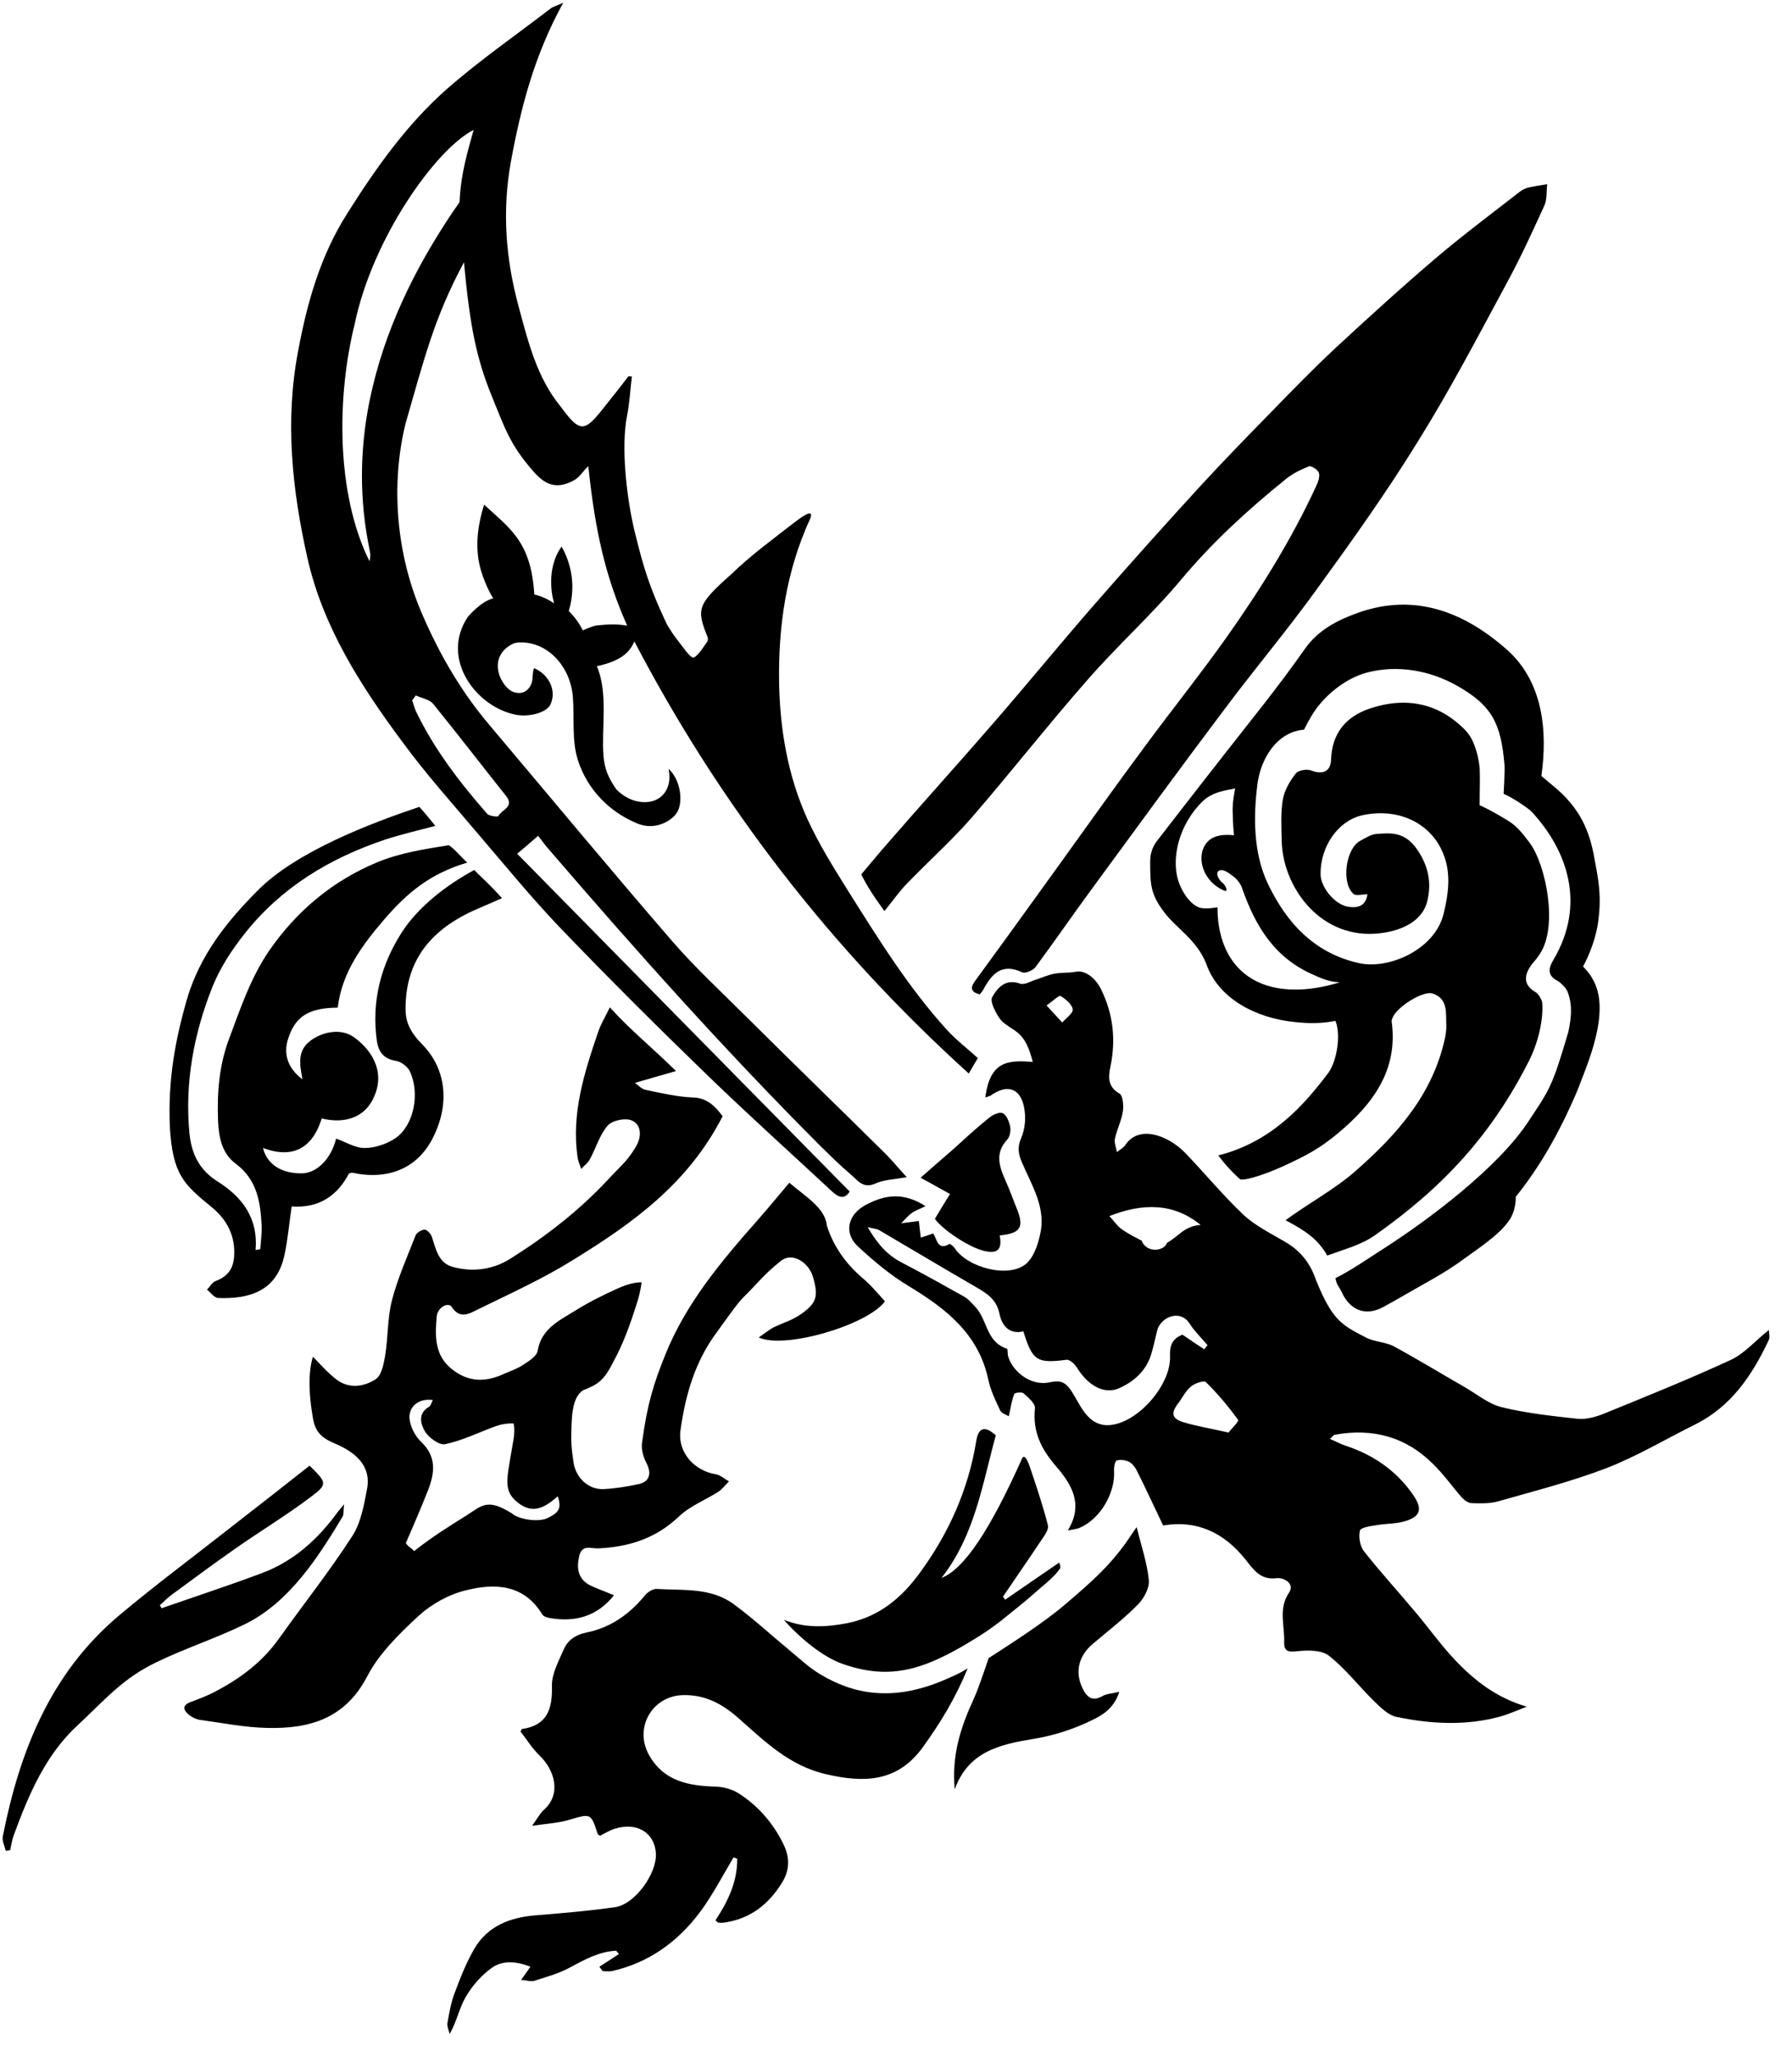 <svg xmlns="http://www.w3.org/2000/svg" fill="#000000" viewBox="0 0 650 745.9">
    <path
        d="M421.9 553.2c-3.4-7.1-6.3-13.4-9.4-19.6-.6-1.3-1.6-2.7-2.8-3.4-1.3-.7-3.2-1-4.6-.6-.7.2-1.1 2.5-1 3.7.5 8.1-5 17.5-12.4 20.7-1.1.5-2.5.6-4.4 1 5.9-9.5 1.3-16.8-4.1-23.1-5.5-6.3-8.7-12.7-7.8-21.2.2-1.7-2.4-3.9-4.1-5.4-.6-.6-3.2-.3-3.4.2-.9 2.2-1.2 4.6-2 8.1-.7-.5-2.5-1-3.1-2.1-1.7-3.6-3.5-7.3-4.3-11.1-3.5-16.6-15.2-25.7-28.7-33.9-6.7-4-12.9-9.2-18.6-14.5-5.3-4.9-3.7-11.6 2.9-15.1 6.8-3.6 13.6-4.7 21.6.5-2.2 1.1-3.8 1.6-5 2.5-1.4 1-2.5 2.4-3.8 3.7 1.5-.2 3-.4 4.6-.6.5-.1 1-.1 1.8-.2.2 1.9.4 3.8.7 6 1.6-.5 3-1 4.5-1.5 1.4 2 1.5 6.4 5.9 3.8.2-.1 1.4.8 1.8 1.4 4.7 7.3 19.9 11.2 26.1 5.7 3-2.7 4.6-8 5.3-12.3 1.3-8.8-3.5-16.4-6.8-24.1-1.4-3.2-1.9-5.6-.4-9.1 1.5-3.4 1.8-7.8 1-11.4-1.4-6.8-6.2-8.2-12.1-4-.5.3-1.2.4-1.9.7 1.7-13.4 8.4-13.6 17.2-12.9-1.2-4.7-2.6-8.9-6.8-11.6-1.9-1.3-4.1-2.5-5.3-4.3-1.5-2.3-3.5-6-2.6-7.6 1.9-3.4 4.8-6.8 10.1-4.9 1.6.6 3.9-.9 5.9-1.5 2.2-.7 4.3-1.7 6.6-2.1 2.5-.5 5.2-.2 7.6-.7 3.3-.7 7.2 2 9.4 6.6 4.3 8.9 5.3 18.1 3.3 27.7-.8 3.8-1.1 7.4 3.3 9.9 1.2.7 1.5 4.3 1.2 6.4-.5 3.4-2.2 6.6-2.9 10-.3 1.5.5 3.2.7 4.8 1.1-.9 2.4-1.5 3.1-2.6 3-4.5 8.5-5.4 15.3-1.9 2.5 1.3 4.8 3.1 6.7 5.1 7 7.3 13.5 15.2 20.8 22.1 4.3 4 9.8 6.7 14.9 9.7 5.7 3.2 9.4 7.9 11.4 13.9 6 14.8 9.4 16.4 18.1 20.9 3.2 1.7 7.2 1.6 10.3 3.3 8.5 4.6 16.8 9.7 25.2 14.5 4.6 2.6 8.9 6.3 13.8 7.5 9 2.2 18.3 3.2 27.5 4.2 3 .3 6.4-.6 9.2-1.7 15.5-6.3 31.1-12.6 46.3-19.6 5-2.3 8.9-6.9 13.9-10.9 0 1.1.5 2.7-.1 3.8-6 12.7-13.6 24-26.7 30.5-10.7 5.3-21 11.5-32.1 15.8-12.8 4.9-26.2 8.3-39.5 12.1-3 .8-6.3.7-9.4.6-1.2 0-2.7-1.1-3.6-2.1-3.5-4-6.6-8.4-10.4-12.1-9.9-9.9-22-13.1-35.7-10.6-.4.1-.7.6-1.7 1.5 2.1.9 3.7 1.8 5.5 2.4 10.1 3.3 18.5 9 24.6 17.8 3.7 5.3 2.8 8.1-3.4 9.8-3 .8-6.2.7-9.3 1.2-2.3.4-6.1.8-6.5 2-.6 2.2 0 5.7 1.4 7.5 6 7.6 12.5 14.7 18.7 22.1 4.8 5.7 9.2 11.9 14.3 17.3 7.1 7.5 15.1 13.8 26.1 17-3.2 1.2-6.4 2.7-9.7 3.6-12.5 3.4-25.1 2.7-37.6.1-2.9-.6-5.6-3.3-8-5.6-5.6-5.5-10.4-11.8-16.5-16.6-2.7-2.1-7.7-2-11.5-1.6-3.3.4-4.8 0-4.7-3.4.2-6-2.2-12 1.8-17.9 2.2-3.3-2.1-5.5-4.5-5.2-5.9.8-8.4-3.1-11.2-6.6-7.9-10-17.9-14.6-30-12.5zm-50.7-70.4c-5.2 1.2-7.8-2.1-8.7-6.5-1.1-5.3-4.8-7.4-8.9-9.8-11.6-6.7-23.1-13.6-34.7-20.4-.8-.5-1.9-.5-4.2-1.1 3.6 6.1 7.1 10.1 12.3 12.8 7.7 4 15.2 8.2 22.7 12.4 1.7 1 3 2.6 4.3 4 4.2 4.6 3.7 12.5 11.3 14.9.2.1.2 2 .3 2.5 1.4 5.4 8.1 11.4 15.5 9.6 4.3-.8 5.9.2 8.9 5.5 2.4 4.1 5.4 10.6 12.4 10.1 10.3-.7 22.4-14.6 22-25-.2-3.9.9-6.4 4.5-7.8 2.6 1.8 5.3 3.6 7.9 5.3l1.2-1.5c-2.2-2.6-4.7-5-6.5-7.8-3.4-5.4-10.6-2.4-11.8 2.6-.7 2.9-1.3 5.8-2.2 8.7-1.8 5.8-6.1 9.6-11.3 12-5.5 2.6-11.5-.7-15.6-7.4-.8-1.3-2.6-2.9-3.7-2.8-10.8 1.4-12.4.4-15.7-10.3zm31.2-41.8c1.3 1.4 2.5 3.1 4 4.4 2.4 1.9 7.7 4.5 7.7 4.5 1.8 4.7 8.3 3.8 9.2.8 4.6-2.6 6.1-6 12.2-6.5-9.8-8-21-8-33.1-3.2zm43.2 78.5c1.1-1.4 3.9-4.1 3.5-4.6-3.5-4.8-7.4-9.5-11.7-13.7-.7-.7-4 .4-5.4 1.6-1.9 1.5-3 3.9-4.5 5.9-2.8 3.6-2.6 5.7 1.6 7 4.9 1.5 10 2.3 16.5 3.8zm-66-154.9c2.5 2.7 4.1 4.5 5.7 6.2 1.4-1.6 4-3.4 3.8-4.8-.3-1.9-2.6-3.7-4.4-4.8-.6-.4-2.6 1.7-5.1 3.4z" />
    <path
        d="M204.3 1c-10.5 19-15.4 38.1-19 57.7-3.2 17.7-1.9 35.1 2.8 52.4 3.5 12.9 6.6 25.8 15.3 36.4.2.3.4.5.6.8 6.2 8.3 8 8.4 14.4.3 3.2-4 6.4-8 9.5-12.1.1-.1.3 0 1.3 0-.6 4.7-.8 9.4-1.7 14-2.4 11.7-.1 30.5 2.6 41.8 3.4 13.9 5.4 20.5 11.7 33.9 2.4 4.2 4.2 6.2 6.3 9 1.1 1.5 2.9 3.7 3.7 3.2 2-1.3 3.3-3.8 4.8-5.8.2-.3.2-1 .1-1.5-4.2-10.3-3.8-11.9 8.7-23 7-6.8 15-12.6 22.7-18.6 1.5-1.1 7.2-5.7 5.9-1.7-9 19.5-11.7 39.5-11.4 59.8.3 17 3.2 33.9 10.3 49.5 4.1 8.9 9.3 17.3 14.5 25.6 11.1 17.6 22 35.3 36.1 50.8 3.3 3.6 7.3 6.7 11.2 10.2-1 1.6-1.8 3-3.3 5.6-50.1-45.3-90.5-97.7-121.3-156.7-1.7 4-4.9 7.1-13.6 9 4.2 9.9 1.6 22.3 2.4 32.6.4 4.8 1.9 8.1 4.7 12.1 4.1 4.1 8.6 4.9 11.7 4.5 4.8-.6 8.7-4.9 7.2-12 4.6 4.2 5.4 12.5 2.9 16.1-2 2.9-7.9 6.4-14.3 3.7-10.4-4.3-18.1-12.6-21.4-22.7-2.4-7.2-1.3-15.4-1.9-23.1-.9-11.5-9.6-20.5-19.9-19.8-2 .1-4.4 1.8-5.7 3.5-4.2 5.7.6 13.1 3.9 14.4 3.7 1.3 5.5-.8 6.3-2.2 1.2-2.1.5-4.3 1.3-6.4 5 2 8.4 7.8 6 13.1-1.4 3.1-7.9 4.7-12.5 3.8-14.4-2.7-27.7-20.3-17.5-35.5.3-.4 4.9-5.7 9.2-6.7 0 0-2.6-4-4.4-10-2.3-7.7-1.5-15.6 1.1-24 9 8.4 17.1 13.2 18.2 32.6 0 0 3.2.5 7.2 3.2-1.5-5.1-2.1-13.9 2.7-20.6 2.2 3.8 5.9 12.5 2.6 23.4 0 0 3.1 2.8 5.1 7 0 0 3.4-1.6 5.1-1.8 4-.4 7.1-.6 11 .1-7.9-17.8-11.6-34.1-14.1-57.8-1 .6-3 3.8-4.9 4.9-6 3.4-10.2 2.4-14.8-2.8-8.6-9.7-10.5-15.7-15.3-27.5-5.4-13.3-7.9-24.6-10.1-48.6 0-.4.5.7 0 0 0 0 .3-.6 0 0-10.9 20.3-14.4 35-21.2 58.5-5.3 21.6-3.7 46.9 6.2 69.5 6.3 14.5 14.1 27.9 24.3 39.9 22.1 26.2 44 52.6 66.4 78.5 8.5 9.8 18.1 18.6 27.3 27.8 16.5 16.4 33.2 32.6 49.8 49 2.4 2.4 4.6 5.1 7.8 8.6-4.6.8-8.3.9-11.4 2.3-4.5 2-6.4-1.2-8.9-3.3-3.7-3.1-7.1-6.5-10.6-9.9-34.6-34.6-67.2-71.1-99.1-108.2-1.2-1.3-2.2-2.8-3.7-4.7-2.3 2-4.5 3.9-7.6 6.5 40.4 41.1 80.4 81.7 120.6 122.5-2 3.2-4.3 2-6.9-.5-14.6-13.6-29.4-26.9-43.8-40.8-18.1-17.5-36-35.3-53.5-53.5-10.7-11.1-20.5-23.1-30.5-34.8-9.3-11-19-21.8-27.5-33.4-15.1-20.3-28.9-41.8-34.5-66.8-5.5-24.5-8.2-49.5-3.4-74.8 3.3-17.8 8.1-34.7 17.8-50C136.3 61 147.6 45 162.3 32.1c11.9-10.4 24.9-19.4 37.4-29 .9-.7 2.2-1 4.6-2.1zm-32.5 46.1c-13.8 7-36.7 39.4-43.1 70.2-6.5 26-7 61.3 5.3 86.2.4-1.3.4-2.6.1-3.9-3.8-18.2-3.7-36.4 0-54.5 5.1-24.7 15.9-47 29.9-67.9l2.7-3.9c.4-10.5 3.2-19.2 5.1-26.2zm-21 205.1c-.4.6-.9 1.2-1.3 1.8.5 1.3.8 2.7 1.4 4 6.6 13.7 15.8 25.7 25.8 37.1.8.9 4 1.2 4.1.8 1.1-2.3 5.9-3.2 2.8-7.2-8.9-11.2-17.6-22.5-26.6-33.6-1.4-1.5-4.2-2-6.2-2.9zm333.6 211.3c6-3 11.8-7.1 17.3-10.6 16.6-10.6 41.5-29.4 52.4-45.8 8.1-12.2 8.9-12.9 14.8-33 .9-4.5 1.6-8.9-.1-13.9-.4-1.7-2.8-4-4-4.6-4-2.1-2.8-5.1-1.3-7.6 11.8-20 5.1-39.4-7.7-53.4-1.5-1.7-8.3-6-10.4-6.7 0 0 .5-8.5.3-10.7-1.3-14.8-4.4-21.4-17.5-28.7-9.7-5.4-21.4-7.5-32.4-4.6-7.4 2-14.3 7.5-18.5 13.3-2 2.7-4.3 7.4-4.3 7.4-9.8.8-15.7 10.4-16.9 19.8-1.5 11.7-1.5 24.8 3.7 35.9 6.8 14.3 16.9 25.4 33.3 29 10.5 2.3 27.5-4.8 30.6-18.2 1.9-8 2.8-15.7-1-23.3-5-10.1-16.5-14.9-28.8-12.1-8.5 2-15 11.2-14.9 21.3 0 4.8 5.2 11 9.9 11.8 3.6.6 6.5-.2 7.1-4.5-1.9 0-4.1.7-5-.1-4.6-3.9-2.9-16.5 2.4-19.3 2.4-1.3 3.8-2.3 6-2.5 4.9-.3 10-1 14.6 5.6 4 5.8 5.4 11.9 3.7 18.8-1.5 6.4-7.9 10.5-16.9 11.6-21.4 2.7-35.5-16.3-35.9-33.5-.1-5-.4-10.1.4-14.9.6-3.4 2.5-6.7 4.7-9.5.9-1.2 4.1-1.7 5.6-1.1 4.2 1.6 7 .4 7.2-3.8.3-9.7 5.4-15.7 13.9-18.6 9.4-3.2 19-3.2 27.9 2.2 2.6 1.6 6.6 4.8 8.3 7.3 1.6 2.3 3.2 6.5 3.8 11.8.2 3.9 0 8 0 13.7 3.2 1.4 7.2 3.7 10.6 5.8 3.2 2 5.3 4.9 7.6 7.9 5.8 7.9 10.4 30.2 3.6 40.3-.6.8-1.1 1.7-1.8 2.4-3 3.4-5.5 8.1.3 11.4.9.5 2.3 2.6 2.4 3.9.5 6.5-1.7 14.9-4.8 21-13.6 26.9-31.3 46-56.1 63.4-4.9 3.4-11.1 5-16.8 7.1-.5.1-.3.1-.8-.8-3.4-5.4-7.6-8.2-14.6-11.9 7.8-5.8 17.8-11.2 25.1-17.6 15.1-13.2 28.2-27.8 32.7-48.3.3-1.6.6-3.3.5-4.9-.2-4.4.7-9.5-4.9-11.4-3.5-1.2-13.1 4.9-14.6 8.8-.2.5-.4 1-.3 1.4 2.4 17.7-7 30-19.3 40.3-6.8 5.7-11.6 8.2-19.6 11.9-5.6 2.6-13.4 5.4-16 5 0 0-3.9-3.2-8-8.7 19.4-4.9 31.2-18.3 40.1-30.2 3-4.4 4.4-13.7 2.4-18.6-4.9 1-9.8 1-15 .4-13.6-1.4-27.5-8.3-31.9-21.2-3.5-8.7-10.8-12.7-15.3-18.7-5-6.6-5-10.3-5-18.3 0-4.5 2-6.9 3.2-8.4 7.4-9.6 14.9-19.2 22.4-28.8 10.2-13.1 20.8-26 30.3-39.6 5.1-7.4 12.5-10.9 19.8-13.5 20.4-7.1 38.2-.2 53.7 13.5 13.1 11.6 14.8 29.5 12.5 45.8 0 0 3 2.5 3.8 3.2 10.4 8.3 13.7 17 15.4 26.5 1.5 8 2.6 13.3 1.5 22.4-1.1 9.2-5.6 17-5.6 17s2.5 2.5 3.4 4.4c7.1 11.7-2.1 31.6-5.5 40.7-6.7 15.7-13.8 27.8-22.3 38.4 0 0 .3 5.5-3.1 9.5-3.3 4.5-10.7 9.4-15.1 12.6-7.8 5.8-14.4 9-22.8 13.9-1.9 1.1-5.4 3.1-7.3 4.1-6.5 3.4-12.1.8-15-5.9-1.1-2.1-1.6-2.1-2.1-4.7zm-36.8-160.6c-.4-4.2-.4-6.1-.5-9.2.1-4.4.6-5.4.9-7.8-2.1.6-7.9.9-11.8 4.7-8.6 8.4-11.3 20.4-8.9 28.5 1.6 5.1 5.1 9.6 8.5 10.2 2.3.4 5.8-.3 5.8-.3 0 12.8 5.1 23.4 16.3 27.8 8.3 3.2 18.5 2.4 28.1-.6-4.2-.1-7.5-1.8-9.1-2.5-14.3-6-21.4-17.4-26.4-31.7-.6-1.7-1.9-3.3-3.3-4.3-1.2-.9-3.7-3-5.3-1.8-1.1 1.2.5 3.5 1.6 4.3 1.2 1 2.1 3.4.6 2.8-5.8-2.4-9.4-8.5-8-14.3 1.2-3.9 4.1-6.6 11.5-5.8zM222.7 578.5c-6.2 7.8-14.3 9.9-23.6 8.2-.9-.2-2.1-.6-2.5-1.4-6.7-10.9-17.2-11.2-27.6-8.6-6.2 1.5-12.5 5-17.2 9.3-7 6.5-14.3 13.6-18.6 21.9-8.1 15.5-21.1 19.1-36.5 18.7-8.1-.2-16.1-1.8-24.1-2.9-1.4-.2-2.9-.9-4-1.8-2-1.6-2.8-3.5.6-4.7 3.1-1.2 6.2-2.3 9.1-3.9 9.1-4.8 17.1-10.8 23.1-19.4 8.8-12.3 18.2-24.2 26.4-36.9 3.1-4.8 4.2-11.1 5.3-16.9 1.7-8.6-4.2-13.5-11.8-16.7-4.3-1.8-6.8-3.9-7.7-8.6-1.6-8.7-1.9-17-.1-22.8 2.8 2.8 5.4 5.9 8.6 8.3 4.5 3.4 9.9 2.6 14.1-.1 2.2-1.4 3-5.6 3.5-8.6 1.1-6.7.8-13.7 2.5-20.2 2.1-8 5.5-15.6 8.5-23.3.4-1.1 2.1-2.1 3.3-2.2.8 0 2.2 1.4 2.6 2.5 1.5 4.4 2.3 9.5 7.5 11 7.3 2 14.6 1.1 21.1-3 13-8.2 25-17.5 35.5-28.8 2-2.2 4.2-4.3 6.2-6.5 1.5-1.8 2.9-3.7 4-5.7 1.9-3.5 1.7-7.6-1.8-9.1-2.3-1-7.1 0-8.7 1.9-2.9 3.3-4.2 8.1-6.4 12.1-.7 1.4-2.1 2.4-3.2 3.6-.4-1.4-1.1-2.8-1.3-4.2-2.3-15.9 2.4-30.6 7.4-45.3 1.3-3.7 2.3-4.9 4.3-9.1 7.6 8.4 15.5 14.7 24 23.1-5.3 1.5-9.8 2.8-14.9 4.3 1.2.8 2.4 2.2 3.8 2.5 5.8 1.2 11.7 2.6 17.5 2.8 4.9.2 7.9 3.2 10.5 6.8-12.4 24.2-32.1 38.5-54.4 52.2-11.1 6.9-23.1 12.3-34.9 18.1-2.8 1.4-6.1 3.2-8.9-1.1-1.3-2-5.2.1-5.5 3.4-.6 7.2-.9 14.3 5.9 19.4 5.9 4.5 11.9 4.4 18.3 1.5 2.4-1.1 5-1.9 7.2-3.4 2-1.3 4.9-3.1 5.2-5 1.3-7.9 7.6-10.9 13.3-14.4 4.9-3.1 10.1-5.7 15.4-8.1 2.4-1.1 5.7-2.4 9-2.4-.2 2.3-1.1 5.9-1.6 7.3-2.8 8.9-5.2 15.2-8.5 21.3-3.4 6.8-5.5 8.4-11 10.5-4.4 2.6-4.3 10.7-4.4 17.6 0 2.8.4 5.6.8 8.4.7 5.6 5.3 10.1 10.8 9.9 4.3-.2 8.6-.9 12.8-1.8 4.2-.9 4.8-4.1 2.8-7.8-1.2-2.3-2-5.5-1.4-8 1.8-13.5 4.3-21.2 8.3-31.1 7.4-18.5 20.2-33.8 33.3-48.6 4.3-4.9 7.3-8.6 11.7-13.8 5.6 4.8 13.1 9.2 13.6 15.5 2.4 7.6 6.9 13.9 13 19.1 3 2.5 5.5 5.6 8.1 8.4-6.3 8.6-36.4 17.5-45.8 13.1 2.1-1.4 3.6-2.7 5.3-3.6 3.2-1.6 6.8-2.6 9.8-4.7 6-4.1 6.6-6.6 4.6-13.6-1.5-5.2-7.4-9.2-11.6-5.9-6.2 4.9-8.2 7.9-13.9 13.5-2.2 2.2-7.6 10-9.9 13.1-7.3 10.1-10.9 21.8-12.7 35.1-1 7.8 5.1 14.5 12.8 15.7 1.7.3 3.2 1.7 4.8 2.6-1.3 1.3-2.4 2.8-3.9 3.8-4.7 3-10.2 5.1-14.2 8.9-8.4 8-18.2 11.1-29.4 11.6-2.5.1-5.8-1.6-6.8 2.8-1 4.2-.5 7.8 3.2 10.2 2.6 1.4 5.9 2.5 9.4 4zm-20.4-35.9c-4.1 3.6-8.4 6.6-13.8 2.8-5.2-3.7-5-7.4-3.7-14.8.4-2.7 1.1-6.2 1.5-8.8.3-1.9.4-3.7 0-5.6-2.6-.1-4.9.4-6.8 1.1-6 2.2-11.8 5.1-18 6.4-2.1.5-5.9-2.3-7.3-4.5-1.6-2.7-2.8-6.7 1.5-9.1.6-.4.8-1.5 1.3-2.4-5.5-.8-9.4 2.9-8.3 7.8.6 2.8 2.1 5.5 4.1 7.4 5.6 5.4 4.9 11.2 2.5 17.4-2.6 6.6-5.4 13.1-8.1 19.3 1.2 1.7 2.1 1.7 3 2.9 6.8-5.4 12.9-9.1 19.4-13.2 5.2-3.3 7.2-6.1 16.2-.4 2.2 2 9.1 3.2 12.6 1.7 3.7-1.8 5.6-3.1 3.9-8z" />
    <path
        d="M320.8 330.4c-.6-1-5.1-6.6-8.4-13.3 0 0 4.3-5.2 7.3-8.7 13.5-15.6 27.3-30.8 40.8-46.4 12-13.8 23.6-28 35.6-41.8 13.1-15 26.4-29.9 39.9-44.6 8.3-9 16.9-17.8 25.4-26.5 7.5-7.7 15-15.4 22.8-22.7 12.2-11.3 24.5-22.5 37.2-33.3 9.7-8.2 19.9-15.8 29.9-23.6.9-.7 2-1.2 3.1-1.5 2.2-.5 4.5-.8 6.8-1.2-.3 2.6 0 5.4-1 7.7-4.2 9.2-8.4 18.4-13.2 27.3-10.6 19.6-20.9 39.4-32.7 58.3-11.4 18.5-24.1 36.3-36.9 53.9-10.7 14.8-22.5 28.8-33.4 43.4-16.2 21.5-32.1 43.3-48 65-6.9 9.4-13.5 19-20.4 28.3-.9 1.2-3.7 2.4-4.8 1.9-7.5-3.5-11.1.6-14.2 6.4-.3.6-.8 1-1.2 1.6-3.2-.8-3.6-2.3-1.7-4.9 10.4-14.2 20.7-28.5 31-42.8 10.3-14.3 20.5-28.7 31-42.8 9.6-13 19.7-25.6 29-38.7 12.4-17.5 23.7-35.6 32.7-55.1.7-1.5 1.4-3.4 1-4.8-.3-1.1-2.8-2.7-3.6-2.4-3 1.2-6.1 2.7-8.6 4.8-13.6 11-26.4 22.7-37.7 36.2-10.6 12.7-23.1 23.9-34 36.4-14.5 16.5-28 33.8-42.4 50.4-7.2 8.2-15.4 15.5-23 23.4-2.8 2.8-5.2 6.3-8.3 10.1zm-54.7 343.1c-4 6.7-7.6 13.7-12.2 19.9-8.1 10.8-18.6 18.4-32 21.4-1.1.2-2.2 0-3.3 0-.4-.5-.8-1.1-1.2-1.6 2.4-1.5 4.8-3.1 7.1-4.6-.3-.4-.7-.8-1-1.2-6.2.3-11.4 3.2-16.8 6.1-4 2.2-8.5 3.4-12.9 4.8-1.2.4-2.7-.2-4.8-.3 1.4-1.9 2.2-3.1 3.4-4.8-5.1-2-10.1-2.4-14 .4-3.8 2.7-7.1 6.5-9.5 10.6-2.3 4-3.2 8.8-5.8 13.4-.3-1.3-1-2.8-.8-4 .7-3.8 1.3-7.6 2.7-11.1 2-5.4 4.2-10.9 7.1-15.9 4.8-8.1 12.7-11.2 21.8-12 9.7-.8 19.5-1.6 29.2-3 7.2-1 15.3-12.3 14.8-19.6-.5-7.5-7-11.4-15-8.8-1.9.6-3.6 1.7-5.3 2.5-.3-.3-.7-.4-.8-.6-2.5-7.7-2.4-7.5-10.6-5.1-3.8 1.1-7.8 1.3-13.2 2.1 1.9-2.6 2.9-4.6 4.4-5.9 6.3-5.7 3.8-14.3-1.7-19.6-2.7-2.6-4.7-5.9-6.9-8.7.4-.6.4-.9.5-.9 9.2-1.3 11.1-7.2 10.9-15.6-.1-4.4 2.4-8.9 4.2-13.1 1.5-3.5 4.2-5.4 8.3-6.3 8.6-1.7 15.5-6.5 21.1-13.3 1-1.3 3-2.6 4.4-2.5 9.5.6 19.6-.6 27.9 5.5 7.2 5.3 13.8 11.4 20.7 17.1 3.5 2.9 6.5 5.8 10.8 8.4 11.7 7 26 10.2 45.2 1.9 2.8-1.3 4.5-1.8 8.2-4.1-4.5 11-10 19.9-16.2 28.5-9.2 12.8-21.3 13.1-35.1 9.9-13.3-3-22.4-12-31.9-20.4-5.8-5.1-12-8.5-20.1-8.3-11.1.3-17.8 11.8-12.3 21.7 5.4 9.6 14.4 11.2 24.3 11.5 2.9.1 6.1 1 8.5 2.6 6.9 4.5 12.2 10.6 15.9 18.1 2.4 4.9 2.5 9.4-.5 14.2-4.9 7.9-11.6 13.1-21 14.4-.6.1-1.3.1-2 0-.3 0-.5-.4-1.1-.8 4.5-6.8 8-14 7.9-22.4-.4-.1-.9-.3-1.3-.5zm-84-347.8c-3 1.3-5.4 2.4-7.8 3.4-16.4 6.8-27.2 17.7-27.2 36.7 0 4.6 1.4 8.2 6.2 13.1 8.8 9 10 22.2 3.2 34.7-5.6 10.2-15.9 14.4-28.6 11.7-.3-.1-.6.1-1.3.2-4.3 8.3-11.1 12.7-20.8 12-.9 6.1-1.4 11.9-2.6 17.5-2.8 13.7-13.5 16.1-24.1 15.7-1.4-.1-2.6-1.9-4-3 1-1.1 1.8-2.6 3-3.1 4.2-1.6 6.4-4.1 6.8-8.7.6-7.7-2.6-13.7-8.3-18.3-10-8.2-14-11.7-15-29.1-.7-17.3 2-31.3 6.1-45.8 4.7-16.2 14.5-28.5 26-40 13.9-13.9 40.5-24.1 58.4-30.1 0 0 2.5 2.7 5.8 6.9-6.1 1.6-12.1 3-18 4.9-20.1 6.7-37.8 17.3-51.1 34.1-4.7 5.9-9 12.5-11.8 19.5-6.7 16.9-10 34.5-8.3 52.8.7 7.6 3.6 13.5 10.3 17.7 8.9 5.6 14.7 13.3 13.7 24.8.6-.1 1.1-.2 1.7-.3.2-2.8.6-5.7.5-8.5-.4-8.6-1.7-16.8-9.4-22.5-5-3.7-6.1-9.5-6.4-15.2-.4-10.3.3-20.4 4.1-30.4 4.1-10.9 7.7-21.8 14.4-31.6 10-14.5 23.1-25.4 39.2-32.1 8.2-3.4 17.2-4.8 26-6.2 2.4 1.6 4.1 4 6.7 6.3-13.8 4.1-22 11.2-30.2 20.7-8 9.3-15.3 19.2-16.8 31.9-10.6.1-15.4 3.2-18 11.3-1.8 5.6-.1 10.7 5.2 14.7-.9-5.2-2.1-10.2 2.9-14 4.6-3.4 11.2-4.6 15.9-1.2 6.8 5 11.8 13.3 6.4 23.1-3.3 5.9-9.9 8.3-18.2 6.3-3.3 10.6-10.3 14.8-21.3 10.7 1.4 5.9 6.7 9.3 14.1 9.2 5.6-.1 10.7-5.5 12.4-12.6 3.5 1.2 7 3.5 10.5 3.4 3.7 0 8-1.5 11.1-3.6 6.6-4.6 8.9-16.1 5.2-24.1-.8-1.8-3.2-3.6-5.1-3.9-4.4-.7-6.3-3.2-6.9-7.2-2-14.3 1.4-27.5 9.1-39.5 6.1-9.4 16.4-17.2 26.2-22.5 0 0 2.6 2.6 3.7 3.6 2.7 2.6 3.5 3.5 6.4 6.6zm-69.8 205.8c6.3 6.2 6.6 6.7.5 11.3-9 6.8-18.7 12.6-27.9 19.1-7.6 5.3-15.1 10.9-22.6 16.4-1.5 1.1-2.9 2.5-4.3 3.8.2.4.4.7.6 1.1 12.1-4.2 24.3-8.2 36.3-12.7 11.6-4.3 20.4-12.3 27.6-22.2.5-.6 1-1.2 2.3-2.8-.3 2.3 0 3.6-.6 4.6-8.4 13.9-19 30.9-35.4 38.9-10.4 5.1-21.6 8.7-32.1 13.8-12.3 5.9-18.5 13.5-28.5 22.8-11.7 10.8-17.7 25-23.1 39.6-.7 1.8-1 3.8-1.4 5.7-.5.1-1 .2-1.6.3-.4-1.7-1.4-3.6-1.1-5.2 6.1-30.9 17.3-59.2 42.1-80.1 13.2-11.1 27.1-21.4 40.7-32.1 9.5-7.4 18.9-14.7 28.5-22.3z" />
    <path
        d="M284.3 587.4c7.8 3.1 15.3 2.7 23.1 1.2 11.4-2.3 19.4-9 26-17.9 10.6-14.4 17.8-30.3 20.7-48.1.8-5.1 3.2-5.6 7.1-2.1-4.9 17.9-7.7 36.5-19.7 51.7 8.2-3.1 17.7-17.6 29-42.8 1.1-3.3 2.8 1.8 3.2 3 2.3 6.8 4.6 13.7 6.4 20.7.4 1.5-1.2 3.7-2.3 5.3-4.6 6.9-9.3 13.7-14 20.6.3.4.5.7.8 1.1 6.5-4.5 13-8.9 19.5-13.4.4.2.5 1.3.5 1.9-1.2 1.9-2.7 3.3-4.9 5.3-4.1 3.4-6.4 5.7-10.6 9-4.4 3.5-7.3 6.2-14.2 10.6-18.9 11.8-31.5 16.3-49.8 9.7-6.6-2.5-14.4-8.6-20.8-15.8zm62 61.5c-1.1-12.5 2-22.2 7.1-33.3 1.7-3.7 5.2-14.3 5.2-14.3 8.3-5.4 19.7-12.6 27.9-19.6 9.7-8.3 17.2-14.8 24.1-25.5.4-.5.7-1.1 1.7-2.4 1.7 6.9 3.8 13 4.4 19.2.3 2.8-1.7 6.5-3.8 8.7-5.1 5.2-10.9 9.7-16.5 14.4-5.1 4.3-6.6 10.1-3.8 16 1.5 3.2 3.5 5.2 7.4 2.9 1.4-.8 3.2-.8 6-1.5-2.1 6.7-7.1 9-11.4 11-6.2 2.9-13 5-19.8 6.1-12.2 2-23.6 4.6-28.5 18.3zM362.6 448c1 5-.7 6.7-5.3 5.7-5.7-1.2-15.3-7.7-18.2-11.7 2-3.3 3.7-6.2 5.5-9-3.5-1.9-6.9-3.9-10.7-5.9 3.3-2.9 7.5-6.6 11.7-10.2 4.3-3.9 8.6-7.9 13.1-11.5 1.3-1.1 3.8-2.3 5-1.7 1.4.6 2.3 3 2.7 4.8.3 1.5-.1 3.7-1 4.7-4.7 5-2.9 9.9-.6 15.1 1.5 3.3 2.7 6.8 4.1 10.2 2.6 6.5 1.3 8.8-6.3 9.5z" />
</svg>